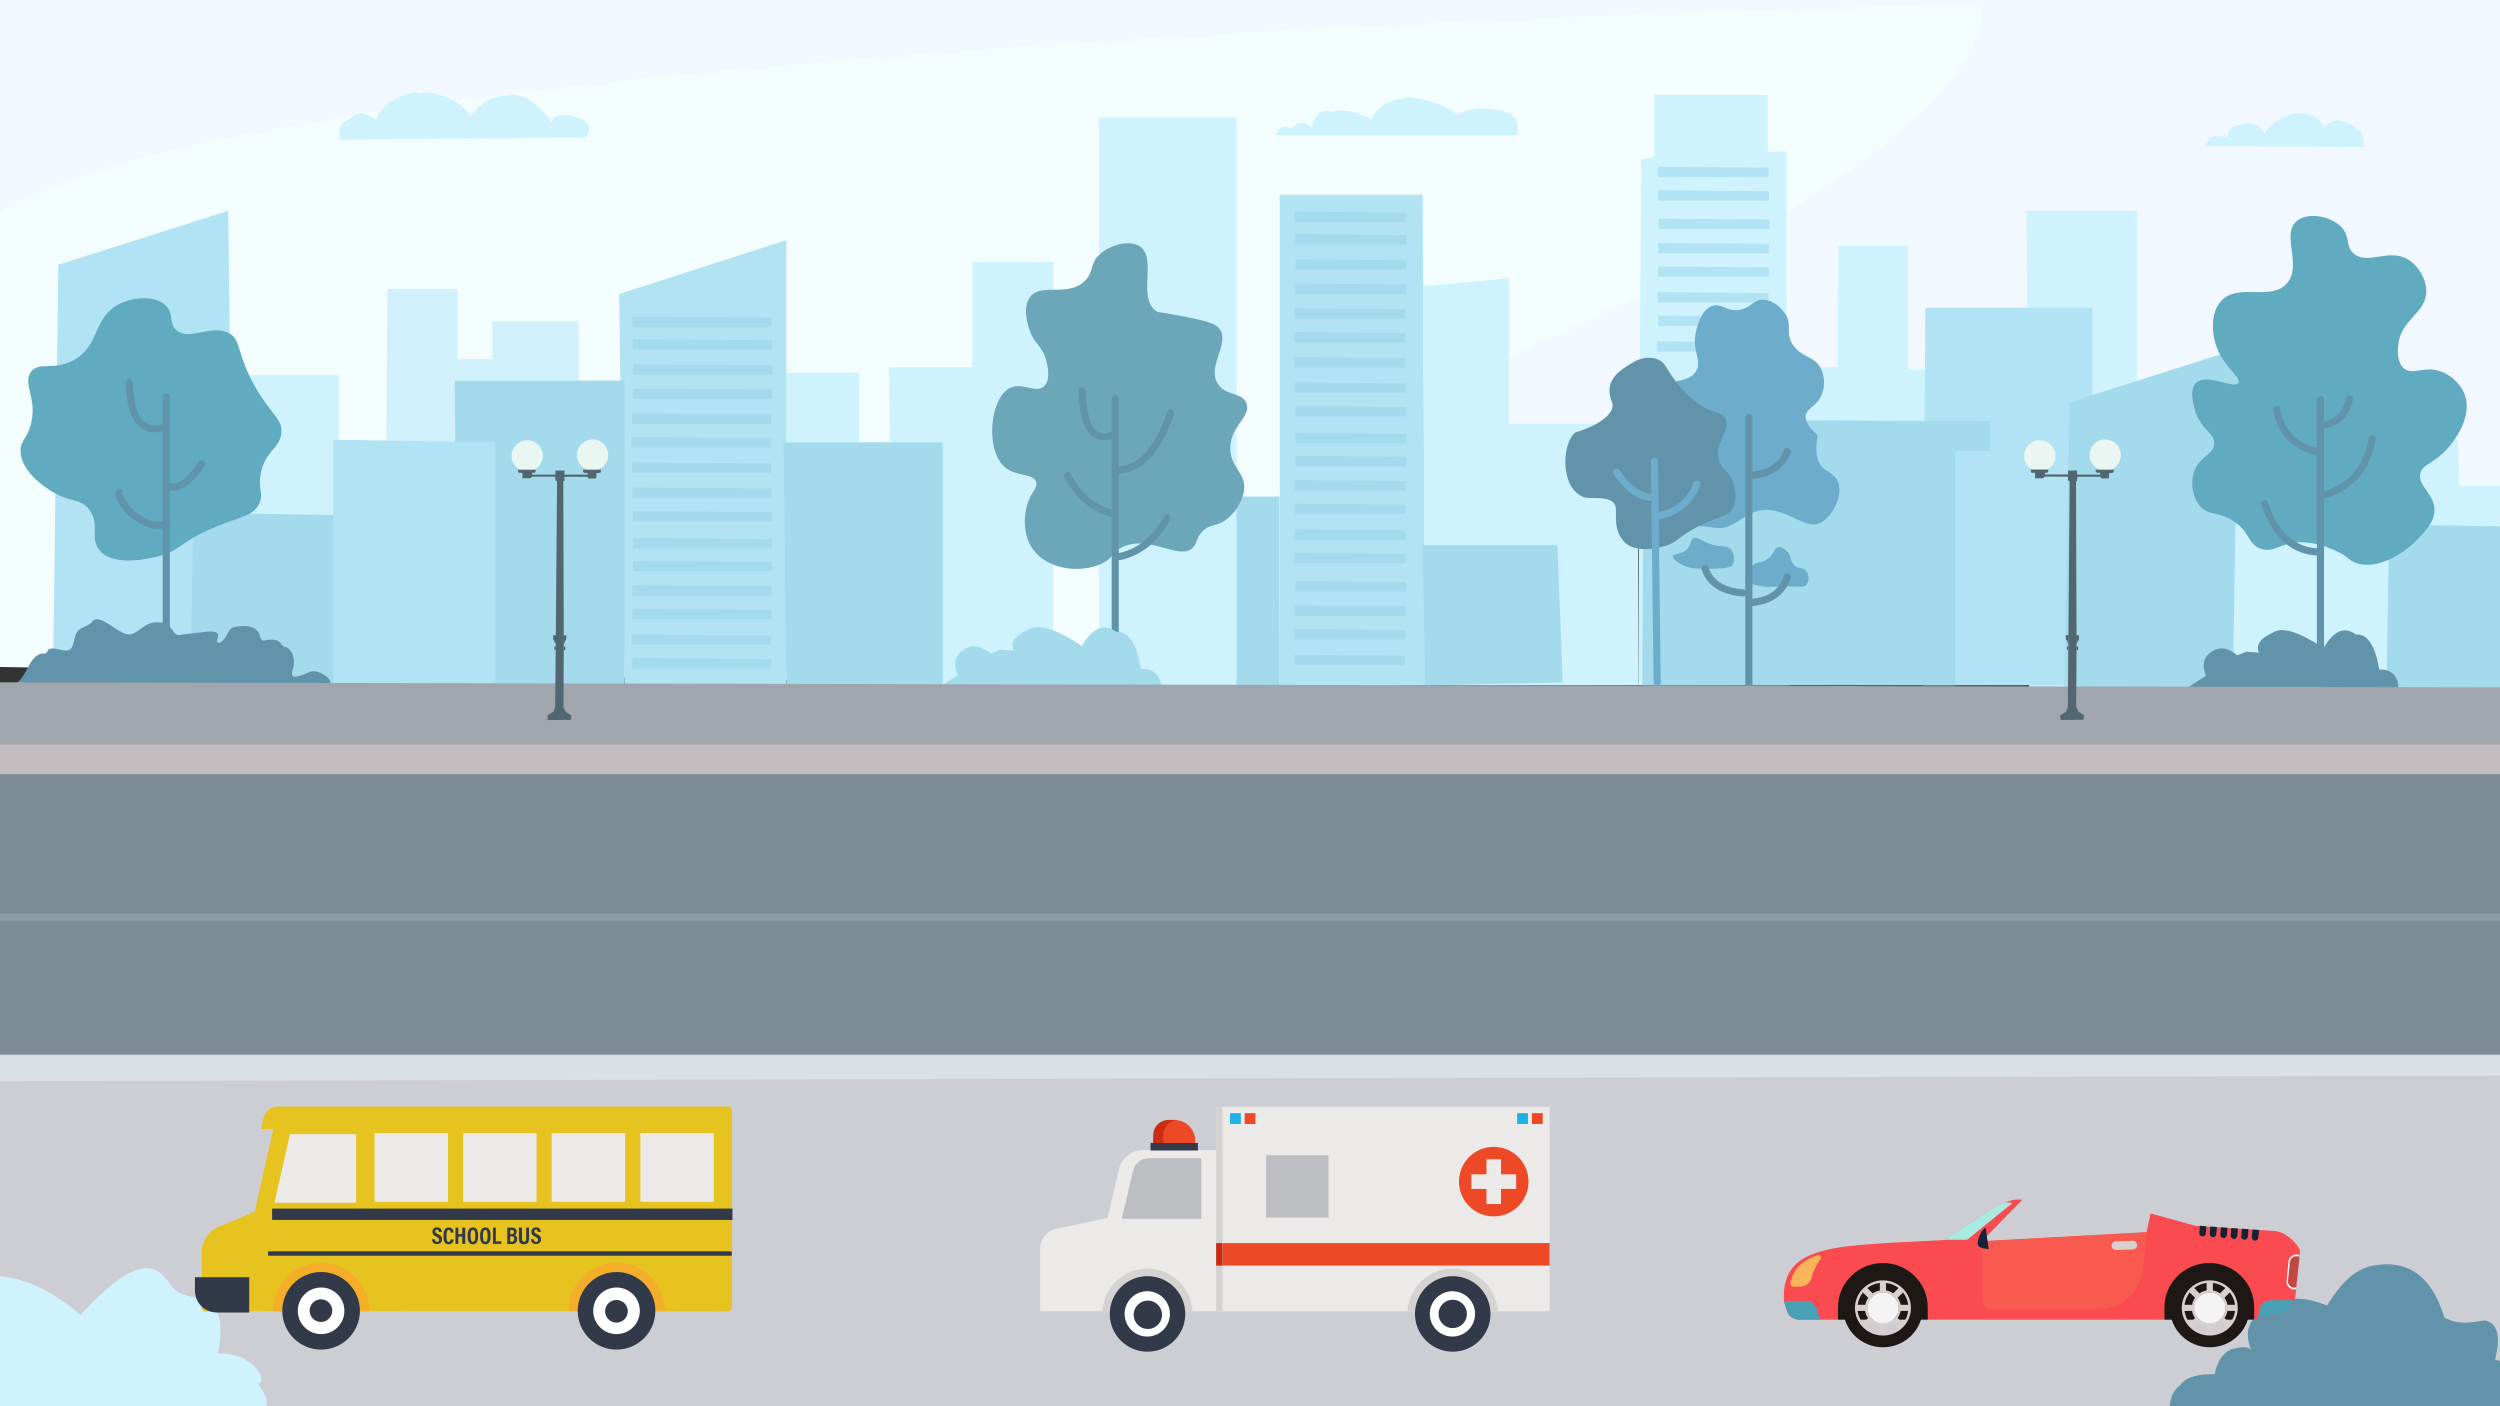 <?xml version="1.0" encoding="utf-8"?>
<!-- Generator: Adobe Illustrator 27.4.0, SVG Export Plug-In . SVG Version: 6.00 Build 0)  -->
<svg version="1.1" xmlns="http://www.w3.org/2000/svg" xmlns:xlink="http://www.w3.org/1999/xlink" x="0px" y="0px"
	 viewBox="0 0 1920 1080" style="enable-background:new 0 0 1920 1080;" xml:space="preserve">
<rect x="0" y="0" width="1920" height="1080" fill="#333333" stroke="none"/>
<style type="text/css">
	.st0{fill:#F1F8FF;}
	.st1{fill:#F4FDFD;}
	.st2{fill:#CDCED3;}
	.st3{fill:#DBE0E6;}
	.st4{fill:#D0F1FC;}
	.st5{fill:#CEF3FF;}
	.st6{fill:#A4DBEC;}
	.st7{fill:#B1E3F4;}
	.st8{fill:#B1E3F3;}
	.st9{fill:#61ABC1;}
	.st10{fill:#6194AB;}
	.st11{fill:none;stroke:#6194AB;stroke-width:5.5;stroke-linecap:round;stroke-miterlimit:10;}
	.st12{fill:#6CA6B9;}
	.st13{fill:#6DADCB;}
	.st14{fill:none;stroke:#6DADCB;stroke-width:5.5;stroke-linecap:round;stroke-miterlimit:10;}
	.st15{fill:#CEF3FC;}
	.st16{fill:#7C8C96;}
	.st17{fill:none;stroke:#8B9DA7;stroke-width:5.5;stroke-miterlimit:10;}
	.st18{fill:#9FA6AE;}
	.st19{fill:#C3BDBF;}
	.st20{fill:#EAF6F2;}
	.st21{fill:#516670;}
	.st22{fill:#F94B50;}
	.st23{fill:#F7B459;}
	.st24{fill:#F85A4F;}
	.st25{fill:#1D1715;}
	.st26{fill:#D8CFCF;}
	.st27{fill:#4AA0B5;}
	.st28{fill:#FFFFFF;}
	.st29{fill:#C14745;}
	.st30{fill:#122237;}
	.st31{fill:#A9EBE1;}
	.st32{fill:#F4F4F4;}
	.st33{fill:#EBEAE9;}
	.st34{fill:#BDBEC2;}
	.st35{fill:#D4D3D2;}
	.st36{fill:#323948;}
	.st37{fill:#EE4926;}
	.st38{fill:#CA2D12;}
	.st39{fill:#CA290F;}
	.st40{fill:#1FB0E6;}
	.st41{fill:#E7C320;}
	.st42{fill:#F5AE29;}
</style>
<g id="Layer_1">
	<polygon class="st0" points="-8.5,-174.1 -8.5,366.4 1923.4,382.9 1925.5,-176.1 	"/>
	<path class="st1" d="M1154.5,276.3c0,0,377.3-161.5,367.8-273.3c0,0-1545.7,28.5-1549.9,196.2v312.6l1100.4,18.6L1154.5,276.3z"/>
	<g id="road1">
		<polygon class="st2" points="-6.9,828.2 1922.9,824 1927,1088.9 -11.1,1084.7 		"/>
		<polygon class="st3" points="-11.1,784 1924.9,792.4 1922.9,826.1 -11.1,830.3 		"/>
	</g>
	<polygon class="st4" points="297.5,221.9 351.3,221.9 351.3,275.8 378.2,275.8 378.2,246.8 444.5,246.8 444.5,524.2 295.4,524.2 	
		"/>
	<polyline class="st5" points="1372.1,323.4 1372.1,116.3 1357.6,116.3 1357.6,72.9 1270.6,72.9 1270.6,120.5 1260.3,122.6 
		1258.2,526.3 1374.2,526.3 1372.1,323.4 	"/>
	<polygon class="st6" points="949.7,381.4 982.6,381.4 982.8,528.4 941.4,528.4 	"/>
	<polygon class="st5" points="1412,188.8 1465.3,188.8 1465.3,284.1 1479.8,284.1 1479.8,327.5 1372.1,327.5 1372.1,282 1411.4,282 
			"/>
	<rect x="603.9" y="286.1" class="st5" width="55.9" height="74.5"/>
	<polygon class="st7" points="44.8,203.3 175.3,161.9 179.4,524.2 40.7,522.2 	"/>
	<polygon class="st8" points="475.5,225.8 603.9,184.4 603.9,526.1 479.7,526.1 	"/>
	<polygon class="st6" points="349.2,292.3 479.7,292.3 479.7,526.3 351.3,526.3 	"/>
	<polygon class="st5" points="682.6,282 746.8,282 746.8,201.2 808.9,201.2 808.9,528.4 686.7,528.4 	"/>
	<polygon class="st6" points="601.8,339.7 724,339.7 724,526.1 603.9,526.1 	"/>
	<polygon class="st5" points="177.4,288.2 260.2,288.2 260.2,524.2 179.4,524.2 	"/>
	<polygon class="st5" points="844.1,196.1 844.1,90.5 949.7,90.5 949.7,529.5 844.1,529.5 	"/>
	<polygon class="st8" points="982.8,149.5 1092.6,149.5 1092.9,207.4 1094.6,526.3 982.8,528.4 	"/>
	<polygon class="st5" points="1158.8,213.7 1158.8,325.5 1258.2,325.5 1258.2,526.3 1094.6,526.3 1092.8,219.9 	"/>
	<polygon class="st5" points="1556.4,161.9 1641.3,161.9 1641.3,528.4 1558.4,528.4 	"/>
	<polygon class="st7" points="1478.7,236.4 1607.1,236.4 1607.1,526.3 1476.7,526.3 	"/>
	<polygon class="st6" points="1589.5,308.9 1719.9,267.5 1719.9,528.4 1585.4,528.4 	"/>
	<polygon class="st5" points="1923.9,373.1 1888.7,373.1 1887.7,337.9 1717.9,338.9 1714.8,528.4 1920.8,527.4 	"/>
	<polygon class="st6" points="1834.9,403.1 1832.8,528.4 1923.9,528.4 1923.9,404.2 	"/>
	<polygon class="st6" points="1092.6,418.7 1196.1,418.7 1200.2,524.2 1094.6,526.3 	"/>
	<polygon class="st6" points="485.6,243.3 485.6,251.3 592.5,251.3 592.5,244 	"/>
	<polygon class="st6" points="486,260.5 486,268.5 592.9,268.5 592.9,261.3 	"/>
	<polygon class="st6" points="486.3,279.8 486.3,287.9 593.2,287.9 593.2,280.6 	"/>
	<polygon class="st6" points="486,298.5 486,306.5 592.9,306.5 592.9,299.2 	"/>
	<polygon class="st6" points="485.3,317.5 485.3,325.5 592.2,325.5 592.2,318.2 	"/>
	<polygon class="st6" points="484.9,335.7 484.9,343.8 591.8,343.8 591.8,336.5 	"/>
	<polygon class="st6" points="485.3,355.1 485.3,363.1 592.2,363.1 592.2,355.8 	"/>
	<polygon class="st6" points="485.6,374.4 485.6,382.4 592.5,382.4 592.5,375.2 	"/>
	<polygon class="st6" points="486.1,392.5 486.1,400.5 593,400.5 593,393.3 	"/>
	<polygon class="st6" points="486.1,413.2 486.1,421.2 593,421.2 593,414 	"/>
	<polygon class="st6" points="486.1,430.8 486.1,438.8 593,438.8 593,431.6 	"/>
	<polygon class="st6" points="485.6,449.5 485.6,457.5 592.5,457.5 592.5,450.2 	"/>
	<polygon class="st6" points="485.6,467.6 485.6,475.6 592.5,475.6 592.5,468.3 	"/>
	<polygon class="st6" points="485.1,487.2 485.1,495.3 592,495.3 592,488 	"/>
	<polygon class="st6" points="485.6,505.4 485.6,513.4 592.5,513.4 592.5,506.1 	"/>
	<polygon class="st6" points="994.5,162.5 994.5,170.5 1079.6,170.5 1079.6,163.3 	"/>
	<polygon class="st6" points="994.8,179.8 994.8,187.8 1079.9,187.8 1079.9,180.5 	"/>
	<polygon class="st6" points="995,199.1 995,207.1 1080.1,207.1 1080.1,199.9 	"/>
	<polygon class="st6" points="994.8,217.7 994.8,225.7 1079.9,225.7 1079.9,218.5 	"/>
	<polygon class="st6" points="994.2,236.7 994.2,244.7 1079.3,244.7 1079.3,237.5 	"/>
	<polygon class="st6" points="993.9,255 993.9,263 1079,263 1079,255.8 	"/>
	<polygon class="st6" points="994.2,274.3 994.2,282.3 1079.3,282.3 1079.3,275.1 	"/>
	<polygon class="st6" points="994.5,293.6 994.5,301.7 1079.6,301.7 1079.6,294.4 	"/>
	<polygon class="st6" points="994.9,311.8 994.9,319.8 1080,319.8 1080,312.5 	"/>
	<polygon class="st6" points="994.9,332.5 994.9,340.5 1080,340.5 1080,333.2 	"/>
	<polygon class="st6" points="994.9,350.1 994.9,358.1 1080,358.1 1080,350.8 	"/>
	<polygon class="st6" points="994.5,368.7 994.5,376.7 1079.6,376.7 1079.6,369.5 	"/>
	<polygon class="st6" points="994.5,386.8 994.5,394.8 1079.6,394.8 1079.6,387.6 	"/>
	<polygon class="st6" points="994.1,406.5 994.1,414.5 1079.2,414.5 1079.2,407.3 	"/>
	<polygon class="st6" points="994.5,424.6 994.5,432.6 1079.6,432.6 1079.6,425.4 	"/>
	<polygon class="st6" points="994.9,446.3 994.9,454.4 1080,454.4 1080,447.1 	"/>
	<polygon class="st6" points="994.5,465 994.5,473 1079.6,473 1079.6,465.8 	"/>
	<polygon class="st6" points="994.5,483.1 994.5,491.1 1079.6,491.1 1079.6,483.9 	"/>
	<polygon class="st6" points="994.1,502.8 994.1,510.8 1079.2,510.8 1079.2,503.5 	"/>
	<polygon class="st7" points="1273.1,128 1273.1,136 1358.2,136 1358.2,128.8 	"/>
	<polygon class="st7" points="1273.5,146.1 1273.5,154.1 1358.6,154.1 1358.6,146.9 	"/>
	<polygon class="st7" points="1273.9,167.9 1273.9,175.9 1359,175.9 1359,168.6 	"/>
	<polygon class="st7" points="1273.5,186.5 1273.5,194.5 1358.6,194.5 1358.6,187.3 	"/>
	<polygon class="st7" points="1273.5,204.6 1273.5,212.6 1358.6,212.6 1358.6,205.4 	"/>
	<polygon class="st6" points="1528.4,323.4 1528.4,346.2 1501.5,346.2 1501.5,526.3 1261.3,526.3 1262.3,322.4 	"/>
	<polygon class="st7" points="1273.1,224.3 1273.1,232.3 1358.2,232.3 1358.2,225.1 	"/>
	<polygon class="st7" points="1273.5,242.4 1273.5,250.4 1358.6,250.4 1358.6,243.2 	"/>
	<polygon class="st7" points="1272.5,262.1 1272.5,270.1 1357.6,270.1 1357.6,262.8 	"/>
	<polygon class="st6" points="148.4,393.8 146.3,524.2 276.7,526.3 276.7,395.9 	"/>
	<path class="st9" d="M56.2,276.8c20.8-11.1,14.9-33.1,35.7-43.5c11.7-5.8,28.2-6.1,35.7,1.6c6.1,6.2,1.9,13.2,7.8,18.6
		c9.2,8.4,24.9-3.7,38.8,1.6c11.4,4.3,6.9,15.9,21.7,41.9c12.6,22.1,21.4,24.7,20.2,35.7c-1.2,11.7-11.6,13-15.5,29.5
		c-3.1,13.1,2.4,16.6-1.6,24.8c-4.7,9.7-14.5,9.5-35.7,18.6c-26.2,11.3-24.3,17.2-41.9,21.7c-4.7,1.2-33.8,8.7-45-4.7
		c-7.9-9.4,0.8-19.8-7.8-31.1c-7.1-9.4-15.2-4.9-31.1-15.5c-4.6-3.1-21.4-14.4-21.7-29.5c-0.2-8.2,4.7-8.8,7.8-20.2
		c5.5-20.2-6.4-30.8,0-40.4C29.6,277.2,40.9,285,56.2,276.8z"/>
	<path id="lowTree2" class="st10" d="M1678.9,528.7l161.5,1.4c2.9,0.8,2.9-16.8-13.1-15.9c-3.1-18.3-9-27.5-17.9-26.9
		c-9.6-6.9-17.7-2.1-24.8,10.4c-19.6-12.9-32.5-16.6-39.3-11.7c-9.6,4.3-12.9,9.4-10.4,15.2l-9.7-0.7l-6.9,2.8
		c-7.4-6.1-14.4-7.2-20.7-2.1c-6,4.3-6.2,10.6-3.5,17.9L1678.9,528.7z"/>
	<path id="Cloud3" class="st5" d="M1693,112.2l122.2,0.7c0.7-7.8-2-14.8-14.5-19.3c-6.6-2.3-11.5-0.6-15.2,4.1
		c-5.9-8.6-14-12-24.2-10.4c-9.7,2.6-17.5,7.3-22.1,15.2c-4.1-6.9-10.1-9.2-17.9-6.9c-8.1,1-11.2,4.6-10.4,10.4
		c-2.7-1.3-6.4-2-13.1-0.7L1693,112.2z"/>
	<path id="cloud2" class="st5" d="M979.4,103.9H1165c2-10.1-0.2-18.5-18.6-20c-11.2-1.4-20.4-0.3-26.9,4.1
		c-10-7.3-22.3-11.8-37.3-13.1c-14.9,1.1-24.3,6.9-29,16.6c-10.8-5.4-21.3-8.3-31.1-5.5c-7.7-3.4-12,2.9-15.2,12.4
		c-3.2-5.8-8.8-4.9-15.9,0C984.5,95.6,981.6,99.1,979.4,103.9z"/>
	<path id="lowTree4" class="st5" d="M-7.3,980.2c23.4-0.8,46.4,10.4,69.1,29.6c40.4-43.5,56.9-42.3,69.1-23.2
		c12.2,19,46.7-3.6,36.6,52.8c28.8-0.6,38.5,22.9,30.5,23.2c11.2,15.6,7.5,19.5-2,19h-199L-7.3,980.2z"/>
	<path id="lowTree3" class="st10" d="M1666.1,1084c0.2-7.6,1.3-15,8.3-20.2c5-6.9,14.8-8.6,26.4-8.3c1.8-8.3,5-15.4,12.4-19.2
		c7.4-1.9,14-2.9,16,1c-9.6-21.7,7-32.7,19.7-34.7c9.4-7.8,22.9-6,38.3,0c9.5-15.5,20.3-27.6,34.7-30.5c26.9-5.2,45.7,7.4,55.4,39.9
		c12.9,6.3,21.5,3.2,31.1,2.1c9.4,2,12.5,11.4,7.8,30l5.2,1.6v38.8L1666.1,1084z"/>
	<line class="st11" x1="127.7" y1="304.8" x2="127.7" y2="509.8"/>
	<path class="st11" d="M155.1,356c0,0-14,22.2-24.8,17.4"/>
	<path class="st11" d="M91.7,377.8c-3.1,6.8,19.1,31.3,35.9,24.5"/>
	<path class="st11" d="M99.2,293.9c1.2,32.1,12.7,38.4,26.4,34.3"/>
	<g id="Tree1">
		<path class="st12" d="M775.8,297.9c9.5-4.6,20,4.7,26.2-1.4c5.4-5.3,2.2-17,1.4-20c-3-10.8-8.6-11.9-12.4-22.1
			c-0.8-2.2-6.5-17.5,0-26.2c8.5-11.4,29,0.4,42.1-12.4c7.3-7.1,3.5-13.4,11.7-20.7c8.1-7.2,23.2-11.4,31.1-5.5
			c12.6,9.5-2.3,38.9,11.7,49c2.7,1.9,3.1,0.8,16.6,3.5c19.4,3.8,29,5.7,32.4,10.4c8.3,11.3-9.8,28.4-1.4,42.1
			c6.1,9.8,18.8,6.3,22.1,15.2c3.8,10.1-11.9,16.7-12.4,33.8c-0.5,15.9,12.8,19.2,10.4,33.8c-1.6,9.3-9.1,20.8-19.3,24.8
			c-3.8,1.5-6.5,1.3-10.4,4.1c-6.9,5-5.6,10.5-9.7,14.5c-10.1,9.9-32.9-10.4-53.8-0.7c-8.4,3.9-6.3,7.9-15.2,12.4
			c-15.8,8-43.8,6-55.2-13.1c-6.1-10.2-6.3-27,0-38.7c2.3-4.3,5.1-7,4.1-10.4c-1.9-6.8-14.9-4.3-23.5-11
			C756.3,346.7,760,305.5,775.8,297.9z"/>
		<line class="st11" x1="856.5" y1="306.4" x2="856.5" y2="527.9"/>
		<path class="st11" d="M831,300.1c1,32.1,11,38.4,23,34.3"/>
		<path class="st11" d="M899,317.2c-9.8,28.9-23,42.5-39,43.7"/>
		<path class="st11" d="M819.8,365.3c8.9,16.4,20.9,26.1,36.1,29.5"/>
		<path class="st11" d="M896.2,397.9c-8.9,16.4-20.9,26.1-36.1,29.5"/>
	</g>
	<g id="Tree3">
		<path class="st9" d="M1756.2,217.8c12.4-13.7-4.7-37.9,7.8-48.1c8.4-6.9,25.8-4,34.2,4.7c7.2,7.5,2.8,14.4,9.3,20.2
			c10.6,9.4,26.9-4.3,41.9,4.7c8,4.8,14.2,15.2,14,24.8c-0.4,16.9-20.2,21.3-21.7,41.9c-0.2,3.1-0.9,12.6,4.7,17.1
			c6.5,5.1,14.6-1.8,26.4,1.6c8.9,2.5,17.1,10,20.2,18.6c5.8,16.2-6.9,35.5-17.1,45c-9.2,8.6-15.8,8.8-17.1,15.5
			c-1.9,9.8,10.9,15.3,10.9,28c0,8-5.1,13.7-10.9,20.2c-11.3,12.7-33.1,26.5-49.7,20.2c-5.8-2.2-5.6-4.8-15.5-9.3
			c-2.9-1.3-11.5-5.2-21.7-6.2c-19.8-2-24.2,8.7-35.7,4.7c-10.5-3.7-7.7-13-21.7-21.7c-12-7.4-18.3-3.4-24.8-10.9
			c-6-6.8-7.5-17.9-4.7-26.4c4.1-12.3,15.1-12.9,15.5-21.7c0.4-8.1-8.9-9.5-14-23.3c-0.8-2.2-6.1-17.2,0-23.3c8-8,29.4,5,32.6,0
			c2.8-4.5-14.8-14.2-18.6-34.2c-0.6-3-3.5-18.2,4.7-28C1717.7,216.5,1743.7,231.7,1756.2,217.8z"/>
		<line class="st11" x1="1782.1" y1="306.8" x2="1782.1" y2="522.2"/>
		<path class="st11" d="M1821.9,336.9c-4.7,25-18.3,38.4-38.3,43.5"/>
		<path class="st11" d="M1804.3,306.3c-2.1,11.3-8.4,17.4-17.6,19.7"/>
		<path class="st11" d="M1748.4,314.6c3.7,18.5,14.6,28.3,30.5,32.1"/>
		<path class="st11" d="M1739.1,386.6c8.7,24.9,22.7,36.8,41.4,37.3"/>
	</g>
	<g id="Tree2">
		<path class="st13" d="M1346.6,433.8c4-3,6.1-1.2,10.4-4.1c5.8-3.9,5.4-9.4,9-9.7c3.7-0.3,8.3,5.5,8.3,5.5l0,0c0,0,0.9,5.9,4.1,9
			c3,2.8,5.7,0.8,8.3,3.5c2.7,2.7,3.1,8.3,0.7,11c-1.8,2.1-4.3,1.5-12.4,1.4c-12.7-0.2-16,1.2-24.8-0.7c-7.5-1.6-8.6-3.3-9-4.1
			C1339.5,442.1,1342.8,436.7,1346.6,433.8z"/>
		<path class="st13" d="M1314.5,418.1c8.2,2.5,11.4,0.3,14.5,3.5c3.1,3.1,3.8,9.1,1.4,12.4c-1.1,1.4-2.8,2.5-15.2,2.8
			c-15,0.3-19-1-21.4-2.1c-4.1-1.8-9.5-5.2-9-7.6c0.5-2.4,6.7-1,11-5.5c3.4-3.6,2.1-6.9,4.8-8.3
			C1303.8,411.8,1306.3,415.7,1314.5,418.1z"/>
		<path class="st13" d="M1268.6,300.1c4.1-10,27.4-3.1,34.2-15.5c4.6-8.4-4.1-14.8,0-31.1c1-3.8,4-15.9,12.4-18.6
			c7-2.3,10.3,4.4,20.2,3.1c9.5-1.2,10.6-7.9,18.6-7.8c7.5,0.1,13.9,6,17.1,10.9c5.5,8.5,0.3,12.9,4.7,21.7
			c5.9,12.1,18.3,9.6,23.3,21.7c2.3,5.6,2.4,12.8,0,18.6c-3.9,9.6-12.6,10.5-12.4,17.1c0.1,6.7,9.3,14,9.3,14c0,0-2.3,11,0,18.6
			c3,9.8,12.2,9,15.5,17.1c3.8,9.2-2.1,24.5-12.4,31.1c-14.8,9.4-33.5-22.3-60.6-3.1c-16,11.4-17.9,6.9-32.6,6.2
			c-3.2-0.1-35.7-2-46.6-24.8c-1-2.1-7.1-14.9-1.6-24.8c6.5-11.7,22.8-8,26.4-17.1C1288.8,325.5,1264.1,310.9,1268.6,300.1z"/>
		<path class="st10" d="M1238,308.9c-7-17,6.4-24.9,17.1-31.1c5.3-3.1,12.8-4.2,18.6-1.6c5.3,2.4,5.4,6.2,12.4,15.5
			c2.9,3.9,9.3,12.2,18.6,18.6c12,8.2,17.2,5.2,20.2,10.9c5,9.5-9.1,19-4.7,32.6c2.5,7.6,7.8,7.4,10.9,17.1c0.9,2.9,3.6,11.4,0,18.6
			c-4.1,8.4-12.4,6.5-31.1,17.1c-12.6,7.1-11.8,9.7-20.2,12.4c-8.8,2.9-25.3,5.3-32.6-3.1c-6.7-7.7-6.1-14.4-6.2-24.8
			c-0.2-12-19.7-7.2-24.8-9.3c-19.2-7.8-16-43-6.2-49.7l0,0C1230.2,326,1241,316.2,1238,308.9z"/>
		<line class="st14" x1="1270.6" y1="354.2" x2="1272.7" y2="524"/>
		<path class="st11" d="M1372.6,346.7c-4.3,12.3-15,17.3-29,18.6"/>
		<path class="st11" d="M1372.6,443c-4.1,13-14.2,18.4-27.4,19.8"/>
		<path class="st11" d="M1309.5,436.8c4.3,12.3,15,17.3,29,18.6"/>
		<line class="st11" x1="1343.1" y1="320.6" x2="1343.1" y2="525.6"/>
		<path class="st14" d="M1303.2,371.8c-5.9,15.2-17.1,22.1-31.1,24.8"/>
		<path class="st14" d="M1241.6,362.7c8.6,12.9,18,19.3,28.2,19.4"/>
	</g>
	<polygon class="st7" points="256,337.7 256,526.1 380.3,526.1 380.3,339.7 	"/>
	<path class="st10" d="M248.2,530.6c5.5,0.1,7.9-6.8,3.6-10.2c-4.6-3.7-10.2-6.4-14.8-4.1c-10.4,5.2-14,4-12.4-1
		c3.5-11.2-1.8-18.2-6.2-18.6c-3-0.3-1.5-7.4-14.9-4.9c0,0-2.7,1.6-4.1-4c-1-4-5.6-9-19.6-6.2c-1.7,0.4-3.2,1.5-4,3.1
		c-1.8,3.6-5.2,9.7-8.2,8.9c-4.1-1,7.2-10.4-10.4-8.3s-17.6,2.1-17.6,2.1s9.2-3.3,0,0c-7.6,2.7-6.7-9.7-16.6-9.3
		c-3.5-0.3-7.8-0.4-12.4,3.1c-9.7,7.2-11.4,7.2-17.6,4.1c-6.2-3.1-17.6-13.5-21.7-8.3c-4.1,5.2-11.6,4.1-13.5,11.4
		c-2.4,9.3-2,13-12.4,10.4c-11.4-2.9-7.5,3.4-11.4,3.1s-8.3,2.1-12.4,10.4c-4.1,8.3-7.2,11.4-10.4,13.5
		C8.7,527.3,195.6,529.9,248.2,530.6z"/>
	<path id="lowTree1" class="st6" d="M719.5,528.9l170.6,1.5c3.1,0.8,3.1-17.7-13.9-16.8c-3.3-19.3-9.5-29.1-19-28.4
		c-10.1-7.3-18.7-2.2-26.3,10.9c-20.7-13.6-34.3-17.5-41.6-12.4c-10.2,4.5-13.6,9.9-10.9,16l-10.2-0.7l-7.3,2.9
		c-7.9-6.4-15.2-7.6-21.9-2.2c-6.3,4.6-6.6,11.2-3.6,19L719.5,528.9z"/>
	<path id="cloud1" class="st15" d="M261.2,107.5l188.4-2.1c5.7-7.2,4.1-13.1-11.4-16.6c-7.9-1.2-13,0.3-14.5,5.2
		c-11-15.5-22.4-23.2-34.2-20.7c-12.1,0.2-20.9,6.3-28,15.5c-9.9-15.4-37.3-20.3-38.3-16.6c-3-4.2-31,4.9-34.2,19.7
		c-7.9-5.8-14.5-6.2-19.7-1C260.6,94,259.8,100.3,261.2,107.5z"/>
	<g id="road2_00000175293161480023841160000001636275545641917059_">
		<polygon id="road2" class="st16" points="-11.1,810 1920.8,810 1920.8,592.6 -15.2,592.6 		"/>
		<line class="st17" x1="1920.6" y1="704.3" x2="-7.1" y2="704.3"/>
	</g>
	<g id="road3">
		<polygon class="st18" points="1924.9,527.9 1927,582.7 -11.1,582.7 -11.1,524 		"/>
		<polygon class="st19" points="1929.1,571.9 -11.1,571.9 -11.1,594.6 1927,594.6 		"/>
	</g>
	<g id="_x3C_light2_x3E_">
		<circle class="st20" cx="1616.8" cy="349.5" r="12"/>
		<circle class="st20" cx="1566.6" cy="350.1" r="12"/>
		<g id="light">
			<polygon class="st21" points="1595.3,366.2 1613.1,366.2 1613.7,367.4 1619.6,367.4 1619.8,363.3 1622.1,363.2 1623.3,362.6 
				1623.3,360.7 1609.5,360.7 1609.5,362.4 1610.7,363.1 1613,363.1 1613,364.5 1595.2,364.5 1595.2,361.4 1588.3,361.4 
				1588.3,364.4 1570.5,364.4 1570.5,363.1 1572.2,363.1 1573,362.4 1573.1,360.6 1559.7,360.6 1559.7,362.4 1560.1,363.1 
				1563,363.1 1562.9,366.6 1563,367.3 1569.3,367.3 1570.2,366 1588.2,366.1 1588.2,369 1589.4,369.5 1589.5,371 1588.1,543.1 
				1586.8,546.4 1582.2,549.5 1582.4,552.9 1600,552.8 1600.6,549.4 1596.3,546.6 1594.5,542.9 1594.8,497.4 1594.4,369.6 
				1595.3,369.2 			"/>
			<polygon class="st21" points="1596.7,487.8 1596.6,491.5 1595.6,492.2 1595.4,493.7 1594.5,493.9 1594.4,488 			"/>
			<polygon class="st21" points="1586.5,487.7 1586.6,491.3 1587.7,492.1 1587.8,493.5 1588.7,493.8 1588.8,487.8 			"/>
			<rect x="1594.8" y="496.6" class="st21" width="1.2" height="2.6"/>
			<rect x="1587.4" y="496.5" class="st21" width="1.2" height="2.5"/>
		</g>
	</g>
	<g id="_x3C_light1_x3E_">
		<circle class="st20" cx="455.1" cy="349.5" r="12"/>
		<circle class="st20" cx="404.9" cy="350.1" r="12"/>
		<g id="light_00000026874831925579276850000006188506867655533458_">
			<polygon class="st21" points="433.5,366.2 451.3,366.2 451.9,367.5 457.9,367.5 458.1,363.4 460.3,363.3 461.5,362.6 
				461.5,360.7 447.8,360.7 447.8,362.5 449,363.2 451.2,363.2 451.2,364.5 433.5,364.5 433.5,361.4 426.6,361.4 426.6,364.5 
				408.7,364.5 408.7,363.1 410.4,363.1 411.3,362.5 411.3,360.7 397.9,360.7 397.9,362.5 398.4,363.1 401.2,363.1 401.2,366.6 
				401.2,367.3 407.5,367.3 408.5,366.1 426.5,366.1 426.5,369 427.7,369.5 427.8,371.1 426.4,543.1 425.1,546.5 420.4,549.6 
				420.7,553 438.3,552.9 438.8,549.5 434.5,546.7 432.7,543 433,497.4 432.6,369.7 433.5,369.2 			"/>
			<polygon class="st21" points="435,487.9 434.8,491.5 433.8,492.3 433.7,493.7 432.8,494 432.7,488 			"/>
			<polygon class="st21" points="424.8,487.8 424.9,491.4 425.9,492.2 426,493.6 427,493.8 427,487.9 			"/>
			<rect x="433" y="496.6" class="st21" width="1.2" height="2.6"/>
			<rect x="425.7" y="496.5" class="st21" width="1.2" height="2.5"/>
		</g>
	</g>
</g>
<g id="sports-car">
	<path class="st22" d="M1766.4,961.4l-0.2,2l-0.1,1.4l-1.3,12.8l-0.1,1.4l-0.9,8l0,0.3l-0.2,1.6l-0.2,1.5l-0.5,4.6
		c-0.1,1.3-0.4,2.5-0.8,3.8c-1.8,5.3-6,9.5-11.5,11.3c-0.1,0-0.1,0-0.2,0.1l-15.1,2.6l-1.6,0.5l-0.5,0.2h-351.6
		c-4.2,0-8-2.7-9.2-6.7l-2.3-7.5c-2.5-45.4,41.8-42.3,123.5-47c34.6-23.1,45.8-30.5,55.6-31.1c1.4-0.1,2.7,0,4,0.2l-31.3,32
		l126.6-6.9l3.2-14.6l34.3,9.5l3.5,0.2l5,0.4l3.1,0.2l5,0.3l3.1,0.2l5,0.4l3.1,0.2l5,0.3l3.1,0.2l5,0.3l3.1,0.2l5,0.3l10.8,0.7
		C1755.7,945.2,1766.8,957.4,1766.4,961.4z"/>
	<path class="st23" d="M1396.2,963.9c-11,4-17.8,8.5-21.1,20.6c-0.5,2,1.1,3.9,3.1,3.8c0.5,0,0.1,0,4.8-0.2c4-0.1,7.4-3,8.3-6.9
		c1-4.6,3.7-9.6,7-14.7C1399.3,965.2,1397.8,963.3,1396.2,963.9z"/>
	<g>
		<path class="st24" d="M1523,999.6c0.1,3.5,2.9,6.2,6.4,6.2h81.5c17.7,0,32.6-13,34.7-30.3l3-29.2l-126.6,6.9L1523,999.6z"/>
	</g>
	<path class="st25" d="M1480.5,1004v9.4h-68.9v-9.4c0-17,12.7-31.1,29.2-33.6c1.7-0.2,3.5-0.4,5.2-0.4
		C1465.1,970,1480.5,985.2,1480.5,1004z"/>
	<path class="st25" d="M1731.2,1004v9.4h-68.9v-9.4c0-17,12.7-31.1,29.2-33.6c1.7-0.2,3.5-0.4,5.2-0.4
		C1715.8,970,1731.2,985.2,1731.2,1004z"/>
	<path class="st26" d="M1641.3,956.1c0.1,1.8-1.4,3.4-3.3,3.5l-12.8,0.4c-1.9,0.1-3.4-1.4-3.5-3.2l0,0c-0.1-1.8,1.4-3.4,3.3-3.5
		l12.8-0.4C1639.6,952.8,1641.2,954.3,1641.3,956.1L1641.3,956.1z"/>
	<path class="st27" d="M1387.2,999.1H1370l0,0l2.3,7.5c1.2,4,5,6.7,9.2,6.7h16.3l-2.6-8.4C1394.1,1001.5,1390.9,999.1,1387.2,999.1z
		"/>
	<path class="st27" d="M1761.4,1000.3c-2,4.5-5.9,8-10.8,9.6c-0.1,0-0.1,0-0.2,0.1l-15.1,2.6l-1.6,0.5l1.7-7.6c1.3-6,4.5-7,11.9-7
		h13C1761.1,998.6,1761.7,999.5,1761.4,1000.3z"/>
	<path class="st28" d="M1764.8,963.4c0.7,0,1.3,0.6,1.2,1.4l0,0l-1.3,12.8l-0.1,1.4l-0.9,8l0,0.3l-0.2,1.6l0,0.4
		c-0.1,0.6-0.6,1.1-1.2,1.1h0c-1.9,0-3.6-0.8-4.8-2.2c-1.2-1.4-1.7-3.3-1.3-5.1l1.4-14.6c0-0.1,0-0.1,0-0.2c0.6-2.8,3.2-4.8,6.1-4.8
		H1764.8z"/>
	<path class="st29" d="M1764.7,964.7c0.7,0,1.3,0.6,1.2,1.4l-1.2,11.4l-0.1,1.4l-0.9,8l0,0.3l-0.1,0.6c-0.1,0.6-0.6,1.1-1.2,1.1
		h-0.4c-3.1,0-5.3-2.7-4.8-5.7l1.5-14.5c0.5-2.3,2.4-3.9,4.7-3.9H1764.7z"/>
	<path class="st30" d="M1518.9,953.8c-0.7,4.4,3.8,4.9,7.1,5.4c0.4,0.1,0.9,0.1,1.3,0l-2.3-16.3C1522.1,944,1519.5,950,1518.9,953.8
		z"/>
	<path class="st31" d="M1539.7,923.5c-8.8,3.8-21.6,12.3-46.1,28.6h17.2l33.7-27.3c0.5-0.4,0.2-1.3-0.4-1.3H1539.7z"/>
	<g>
		<path class="st30" d="M1694.5,941.8l-0.4,5.5c-0.1,1.4-1.3,2.4-2.7,2.3c-1.3-0.1-2.3-1.2-2.3-2.5c0-0.1,0-0.1,0-0.2l0.4-5.5
			L1694.5,941.8z"/>
		<path class="st30" d="M1702.6,942.3l-0.5,5.6c-0.1,1.4-1.3,2.4-2.7,2.3c-1.3-0.1-2.3-1.2-2.3-2.5c0-0.1,0-0.1,0-0.2l0.4-5.5
			L1702.6,942.3z"/>
		<path class="st30" d="M1710.7,942.9l-0.5,5.7c-0.1,1.4-1.3,2.4-2.7,2.3c-1.3-0.1-2.3-1.2-2.3-2.5c0-0.1,0-0.1,0-0.2l0.5-5.6
			L1710.7,942.9z"/>
		<path class="st30" d="M1718.7,943.5l-0.5,5.7c-0.1,1.4-1.3,2.4-2.7,2.3c-1.3-0.1-2.3-1.2-2.3-2.5c0-0.1,0-0.1,0-0.2l0.5-5.7
			L1718.7,943.5z"/>
		<path class="st30" d="M1726.8,944l-0.5,5.8c-0.1,1.4-1.3,2.4-2.7,2.3c-1.3-0.1-2.3-1.2-2.3-2.5c0-0.1,0-0.1,0-0.2l0.5-5.8
			L1726.8,944z"/>
		<path class="st30" d="M1734.9,944.6l-0.5,5.9c-0.1,1.4-1.3,2.4-2.7,2.3c-1.3-0.1-2.3-1.2-2.3-2.5c0-0.1,0-0.1,0-0.2l0.5-5.8
			L1734.9,944.6z"/>
	</g>
	<g>
		<path class="st32" d="M1433.9,1004.5c0,6.6,5.4,12,12.2,12c6.7,0,12.2-5.4,12.2-12c0-6.7-5.5-12-12.2-12
			C1439.3,992.5,1433.9,997.9,1433.9,1004.5z"/>
		<path class="st25" d="M1446.1,974.3c-16.9,0-30.6,13.5-30.6,30.2c0,16.7,13.7,30.2,30.6,30.2c16.9,0,30.6-13.5,30.6-30.2
			C1476.7,987.8,1463,974.3,1446.1,974.3z M1446.1,1025c-11.5,0-20.8-9.2-20.8-20.5c0-11.3,9.3-20.5,20.8-20.5s20.8,9.2,20.8,20.5
			C1466.9,1015.8,1457.6,1025,1446.1,1025z"/>
		<path class="st26" d="M1424.6,1004.5c0,11.7,9.6,21.2,21.5,21.2c11.9,0,21.5-9.5,21.5-21.2c0-11.7-9.6-21.2-21.5-21.2
			C1434.2,983.3,1424.6,992.8,1424.6,1004.5z M1436.2,1010.9c-0.8-1.2-1.4-2.6-1.7-4.1c-0.1-0.7-0.2-1.5-0.2-2.3
			c0-0.8,0.1-1.7,0.3-2.5c0.3-1.5,0.9-2.8,1.7-4c0.9-1.3,2.1-2.5,3.4-3.3c1.2-0.8,2.6-1.4,4.1-1.7c0.8-0.2,1.6-0.2,2.4-0.2
			c0.8,0,1.6,0.1,2.4,0.2c1.5,0.3,2.8,0.9,4.1,1.7c1.4,0.9,2.5,2,3.4,3.3c0.8,1.2,1.4,2.6,1.7,4c0.2,0.8,0.3,1.6,0.3,2.5
			c0,0.8-0.1,1.5-0.2,2.3c-0.3,1.5-0.9,2.9-1.7,4.1c-0.9,1.3-2,2.5-3.4,3.4c-1.2,0.8-2.6,1.4-4.2,1.7c-0.8,0.2-1.6,0.2-2.4,0.2
			c-0.8,0-1.6-0.1-2.4-0.2c-1.5-0.3-2.9-0.9-4.2-1.7C1438.2,1013.4,1437,1012.2,1436.2,1010.9z M1434.1,989.2c2.7-2.1,6-3.5,9.6-3.9
			v5.8c-2,0.3-3.8,1.1-5.5,2.2L1434.1,989.2z M1448.5,985.3c3.6,0.4,6.9,1.8,9.6,3.9l-4.1,4.1c-1.6-1.1-3.5-1.9-5.5-2.2V985.3z
			 M1461.5,992.6c2.1,2.7,3.6,5.9,4,9.5h-5.8c-0.4-2-1.2-3.8-2.3-5.4L1461.5,992.6z M1465.5,1006.8c-0.4,3.6-1.8,6.8-4,9.5l-4.1-4.1
			c1.1-1.6,1.9-3.4,2.3-5.4H1465.5z M1458.2,1019.7c-2.7,2.1-6,3.5-9.7,4v-5.8c2-0.4,3.9-1.1,5.5-2.3L1458.2,1019.7z M1443.7,1023.7
			c-3.6-0.4-6.9-1.9-9.7-4l4.1-4.1c1.6,1.1,3.5,1.9,5.5,2.3V1023.7z M1430.6,1016.3c-2.1-2.7-3.5-6-4-9.5h5.8c0.3,2,1.1,3.8,2.3,5.4
			L1430.6,1016.3z M1426.7,1002.1c0.5-3.5,1.9-6.8,4-9.5l4.1,4.1c-1.1,1.6-1.9,3.4-2.3,5.4H1426.7z"/>
	</g>
	<g>
		<path class="st32" d="M1684.9,1004.5c0,6.6,5.4,12,12.2,12c6.7,0,12.2-5.4,12.2-12c0-6.7-5.5-12-12.2-12
			C1690.4,992.5,1684.9,997.9,1684.9,1004.5z"/>
		<path class="st25" d="M1697.1,974.3c-16.9,0-30.6,13.5-30.6,30.2c0,16.7,13.7,30.2,30.6,30.2c16.9,0,30.6-13.5,30.6-30.2
			C1727.7,987.8,1714,974.3,1697.1,974.3z M1697.1,1025c-11.5,0-20.8-9.2-20.8-20.5c0-11.3,9.3-20.5,20.8-20.5
			c11.5,0,20.8,9.2,20.8,20.5C1717.9,1015.8,1708.6,1025,1697.1,1025z"/>
		<path class="st26" d="M1675.6,1004.5c0,11.7,9.6,21.2,21.5,21.2c11.9,0,21.5-9.5,21.5-21.2c0-11.7-9.6-21.2-21.5-21.2
			C1685.2,983.3,1675.6,992.8,1675.6,1004.5z M1687.2,1010.9c-0.8-1.2-1.4-2.6-1.7-4.1c-0.1-0.7-0.2-1.5-0.2-2.3
			c0-0.8,0.1-1.7,0.3-2.5c0.3-1.5,0.9-2.8,1.7-4c0.9-1.3,2.1-2.5,3.4-3.3c1.2-0.8,2.6-1.4,4.1-1.7c0.8-0.2,1.6-0.2,2.4-0.2
			c0.8,0,1.6,0.1,2.4,0.2c1.5,0.3,2.8,0.9,4.1,1.7c1.4,0.9,2.5,2,3.4,3.3c0.8,1.2,1.4,2.6,1.7,4c0.2,0.8,0.3,1.6,0.3,2.5
			c0,0.8-0.1,1.5-0.2,2.3c-0.3,1.5-0.9,2.9-1.7,4.1c-0.9,1.3-2,2.5-3.4,3.4c-1.2,0.8-2.6,1.4-4.2,1.7c-0.8,0.2-1.6,0.2-2.4,0.2
			c-0.8,0-1.6-0.1-2.4-0.2c-1.5-0.3-2.9-0.9-4.2-1.7C1689.2,1013.4,1688,1012.2,1687.2,1010.9z M1685.1,989.2c2.7-2.1,6-3.5,9.6-3.9
			v5.8c-2,0.3-3.8,1.1-5.5,2.2L1685.1,989.2z M1699.5,985.3c3.6,0.4,6.9,1.8,9.6,3.9l-4.1,4.1c-1.6-1.1-3.5-1.9-5.5-2.2V985.3z
			 M1712.5,992.6c2.1,2.7,3.6,5.9,4,9.5h-5.8c-0.4-2-1.2-3.8-2.3-5.4L1712.5,992.6z M1716.5,1006.8c-0.4,3.6-1.8,6.8-4,9.5l-4.1-4.1
			c1.1-1.6,1.9-3.4,2.3-5.4H1716.5z M1709.2,1019.7c-2.7,2.1-6,3.5-9.7,4v-5.8c2-0.4,3.9-1.1,5.5-2.3L1709.2,1019.7z M1694.7,1023.7
			c-3.6-0.4-6.9-1.9-9.7-4l4.1-4.1c1.6,1.1,3.5,1.9,5.5,2.3V1023.7z M1681.7,1016.3c-2.1-2.7-3.5-6-4-9.5h5.8c0.3,2,1.1,3.8,2.3,5.4
			L1681.7,1016.3z M1677.7,1002.1c0.5-3.5,1.9-6.8,4-9.5l4.1,4.1c-1.1,1.6-1.9,3.4-2.3,5.4H1677.7z"/>
	</g>
</g>
<g id="ambulence">
	<path class="st33" d="M798.8,959.2v47.8H934V883.3l-56.2,0c-8.9,0-16.6,6.3-18.5,15l-8.7,37.1l-38.5,8.1c-1.9,0.3-3.7,1-5.3,1.9
		c-1.8,1-3.3,2.4-4.5,3.9C800.1,952,798.8,955.4,798.8,959.2z"/>
	<path class="st34" d="M922.6,936v-46.5l-40.2,0c-5.9,0-11.1,4.2-12.3,10l-8.6,36.6H922.6z"/>
	<path class="st35" d="M846.6,1007h69.3c-1.1-18.2-16.2-32.7-34.7-32.7C862.8,974.3,847.7,988.8,846.6,1007z"/>
	
		<rect x="883.6" y="877.8" transform="matrix(-1 -4.488910e-11 4.488910e-11 -1 1803.619 1761.37)" class="st36" width="36.4" height="5.8"/>
	<path class="st37" d="M885.6,877.8H918v-1.5c0-8.9-7.2-16.2-16.2-16.2l0,0c-8.9,0-16.2,7.2-16.2,16.2V877.8z"/>
	<path class="st38" d="M897.4,860.1h7.7c-6.5,0-11.7,5.2-11.7,11.7v6h-7.7v-6C885.6,865.4,890.9,860.1,897.4,860.1z"/>
	<rect x="934" y="850.1" class="st33" width="256.1" height="157"/>
	<polygon class="st37" points="938.8,972 938.8,954.7 1025.7,954.7 1025.7,954.7 1025.7,954.7 1190.1,954.7 1190.1,972 	"/>
	<rect x="934" y="850.1" class="st35" width="4.9" height="157"/>
	<rect x="934" y="954.7" class="st39" width="4.9" height="17.3"/>
	<g>
		<circle class="st36" cx="881.3" cy="1009.1" r="29"/>
		
			<ellipse transform="matrix(0.707 -0.707 0.707 0.707 -455.407 918.711)" class="st28" cx="881.3" cy="1009.1" rx="17.4" ry="17.4"/>
		
			<ellipse transform="matrix(0.993 -0.122 0.122 0.993 -116.689 115.237)" class="st36" cx="881.3" cy="1009.1" rx="10.9" ry="10.9"/>
	</g>
	<path class="st35" d="M1081,1007h69.3c-1.1-18.2-16.2-32.7-34.7-32.7S1082.1,988.8,1081,1007z"/>
	<g>
		<circle class="st36" cx="1115.7" cy="1009.1" r="29"/>
		
			<ellipse transform="matrix(0.707 -0.707 0.707 0.707 -386.758 1084.445)" class="st28" cx="1115.7" cy="1009.1" rx="17.4" ry="17.4"/>
		<circle class="st36" cx="1115.7" cy="1009.1" r="10.9"/>
	</g>
	
		<rect x="1176.5" y="854.9" transform="matrix(-1 -4.494461e-11 4.494461e-11 -1 2361.315 1718.11)" class="st37" width="8.3" height="8.3"/>
	
		<rect x="1165.2" y="854.9" transform="matrix(-1 -4.494417e-11 4.494417e-11 -1 2338.672 1718.11)" class="st40" width="8.3" height="8.3"/>
	
		<rect x="956" y="854.9" transform="matrix(-1 -4.472523e-11 4.472523e-11 -1 1920.205 1718.11)" class="st37" width="8.3" height="8.3"/>
	
		<rect x="944.6" y="854.9" transform="matrix(-1 -4.516399e-11 4.516399e-11 -1 1897.561 1718.11)" class="st40" width="8.3" height="8.3"/>
	
		<rect x="972.4" y="887.2" transform="matrix(-1 -4.485535e-11 4.485535e-11 -1 1992.686 1822.28)" class="st34" width="47.9" height="47.9"/>
	<path class="st37" d="M1120.5,907.5c0,14.8,12,26.7,26.7,26.7c14.8,0,26.7-12,26.7-26.7c0-14.8-12-26.7-26.7-26.7
		C1132.4,880.7,1120.5,892.7,1120.5,907.5z M1130,901.9h11.6v-11.6h11.2v11.6h11.6v11.2h-11.6v11.6h-11.2v-11.6H1130V901.9z"/>
</g>
<g id="school-bus">
	<path class="st41" d="M154.9,1003.2c0.1-1,0.3-13.6,0-41c-0.1-9,5.5-17.2,13.8-20.4c11.6-4.5,22.7-9.5,27-11.4l14.2-63.3h-9.5
		l2-8.5c1.2-5.2,5.8-8.8,11.1-8.8h2.7h72.7h270c1.8,0,3.2,1.5,3.2,3.2V1004c0,0.9-0.3,1.7-0.9,2.3c-0.6,0.6-1.4,0.9-2.3,0.9
		c0,0,0,0,0,0c-10.6,0-38,0-51.5-0.1c-22,0-47.3-0.1-74-0.1c-50.2-0.1-105.3-0.1-153-0.1c-28.1,0-53.6,0-74,0
		c-27.9,0.1-46.1,0.1-48.1,0.3h0c-0.1,0-0.3,0-0.4,0c-1.1,0-2.1-0.5-2.7-1.4C154.8,1005.1,154.7,1004.1,154.9,1003.2z"/>
	<polygon class="st33" points="273.5,871 222.7,871 210.8,923.7 273.5,923.7 	"/>
	<g>
		<rect x="491.8" y="870.2" class="st33" width="56.4" height="52.8"/>
		<rect x="423.7" y="870.2" class="st33" width="56.4" height="52.8"/>
		<rect x="355.7" y="870.2" class="st33" width="56.4" height="52.8"/>
		<rect x="287.7" y="870.2" class="st33" width="56.4" height="52.8"/>
	</g>
	<path class="st36" d="M191.4,980.9h-41.7v10.3c0,9.3,7.5,16.8,16.8,16.8h24.9V980.9z"/>
	<g>
		<path class="st42" d="M436.6,1006.7c0,0.1,0,0.2,0,0.3c28.1,0,53.6,0,74,0c0-0.1,0-0.2,0-0.4c0-20.4-16.6-37-37-37
			C453.1,969.7,436.6,986.3,436.6,1006.7z"/>
		<path class="st42" d="M209.6,1006.7c0,0.2,0,0.3,0,0.5c22,0,47.3-0.1,74-0.1c0-0.1,0-0.3,0-0.4c0-20.4-16.6-37-37-37
			C226.2,969.7,209.6,986.3,209.6,1006.7z"/>
	</g>
	<g>
		<circle class="st36" cx="473.5" cy="1006.7" r="29.8"/>
		<circle class="st28" cx="473.5" cy="1006.7" r="17.9"/>
		
			<ellipse transform="matrix(0.23 -0.973 0.973 0.23 -614.993 1236.245)" class="st36" cx="473.5" cy="1006.7" rx="8.7" ry="8.7"/>
	</g>
	<g>
		<circle class="st36" cx="246.6" cy="1006.7" r="29.8"/>
		<circle class="st28" cx="246.6" cy="1006.7" r="17.9"/>
		
			<ellipse transform="matrix(0.707 -0.707 0.707 0.707 -639.6 469.193)" class="st36" cx="246.6" cy="1006.7" rx="8.7" ry="8.7"/>
	</g>
	<rect x="209" y="928.2" class="st36" width="353.5" height="8.7"/>
	<rect x="205.9" y="961" class="st36" width="356.1" height="3.4"/>
	<g>
		<path class="st36" d="M334,951.9c0.1,1,0.5,1.9,1.7,1.9c1.1,0,1.5-0.7,1.5-1.6c0-1-0.5-1.6-2.1-2.4c-2.1-1-3-1.9-3-3.8
			c0-2,1.3-3.4,3.6-3.4c2.8,0,3.5,1.9,3.6,3.5H337c-0.1-0.7-0.2-1.8-1.4-1.8c-0.9,0-1.3,0.6-1.3,1.4c0,0.9,0.4,1.3,1.9,2
			c2.2,1,3.3,2,3.3,4.1c0,2-1.2,3.6-3.9,3.6c-2.9,0-3.8-1.9-3.8-3.7H334z"/>
		<path class="st36" d="M348.4,951.7c-0.1,0.6-0.3,3.9-3.8,3.9c-3.6,0-4-3.1-4-6.5c0-4.1,1.2-6.4,4.1-6.4c3.3,0,3.6,2.9,3.6,3.9
			h-2.2c0-0.4-0.1-2-1.4-2c-1.4,0-1.8,1.7-1.8,4.6c0,2.4,0.2,4.6,1.7,4.6c1.3,0,1.4-1.5,1.5-2H348.4z"/>
		<path class="st36" d="M349.8,942.8h2.2v5h3v-5h2.3v12.5h-2.3v-5.6h-3v5.6h-2.2V942.8z"/>
		<path class="st36" d="M367.2,949c0,4.6-1.2,6.6-4.1,6.6c-2.7,0-4-2-4-6.6c0-4.5,1.5-6.3,4.1-6.3
			C365.9,942.7,367.2,944.7,367.2,949z M361.4,949c0,3,0.5,4.7,1.8,4.7c1.4,0,1.8-1.6,1.8-4.7c0-2.9-0.4-4.4-1.8-4.4
			S361.4,946.2,361.4,949z"/>
		<path class="st36" d="M376.8,949c0,4.6-1.2,6.6-4.1,6.6c-2.7,0-4-2-4-6.6c0-4.5,1.5-6.3,4.1-6.3
			C375.5,942.7,376.8,944.7,376.8,949z M370.9,949c0,3,0.5,4.7,1.8,4.7c1.4,0,1.8-1.6,1.8-4.7c0-2.9-0.4-4.4-1.8-4.4
			S370.9,946.2,370.9,949z"/>
		<path class="st36" d="M378.6,942.8h2.2v10.6h4.3l-0.2,1.9h-6.3V942.8z"/>
		<path class="st36" d="M389.6,942.8h3.8c2.2,0,3.4,1.2,3.4,3.2c0,1.6-0.7,2.4-1.4,2.6c0.9,0.4,1.8,1.2,1.8,3.1
			c0,2.4-1.6,3.7-3.8,3.7h-3.8V942.8z M392.9,947.8c1.4,0,1.8-0.5,1.8-1.6c0-1.1-0.6-1.6-1.7-1.6h-1.1v3.2H392.9z M391.8,953.6h1.3
			c1.1,0,1.8-0.6,1.8-2c0-1.3-0.5-2.1-2-2.1h-1.1V953.6z"/>
		<path class="st36" d="M400.9,942.8v8.6c0,1,0.3,2.2,1.6,2.2c1.3,0,1.6-1,1.6-2.2v-8.6h2.2v8.7c0,2.2-0.9,4.1-3.9,4.1
			c-3,0-3.9-1.7-3.9-4.1v-8.7H400.9z"/>
		<path class="st36" d="M410,951.9c0.1,1,0.5,1.9,1.7,1.9c1.1,0,1.5-0.7,1.5-1.6c0-1-0.5-1.6-2.1-2.4c-2.1-1-3-1.9-3-3.8
			c0-2,1.3-3.4,3.6-3.4c2.8,0,3.5,1.9,3.6,3.5H413c-0.1-0.7-0.2-1.8-1.4-1.8c-0.9,0-1.3,0.6-1.3,1.4c0,0.9,0.4,1.3,1.9,2
			c2.2,1,3.3,2,3.3,4.1c0,2-1.2,3.6-3.9,3.6c-2.9,0-3.8-1.9-3.8-3.7H410z"/>
	</g>
</g>
</svg>
